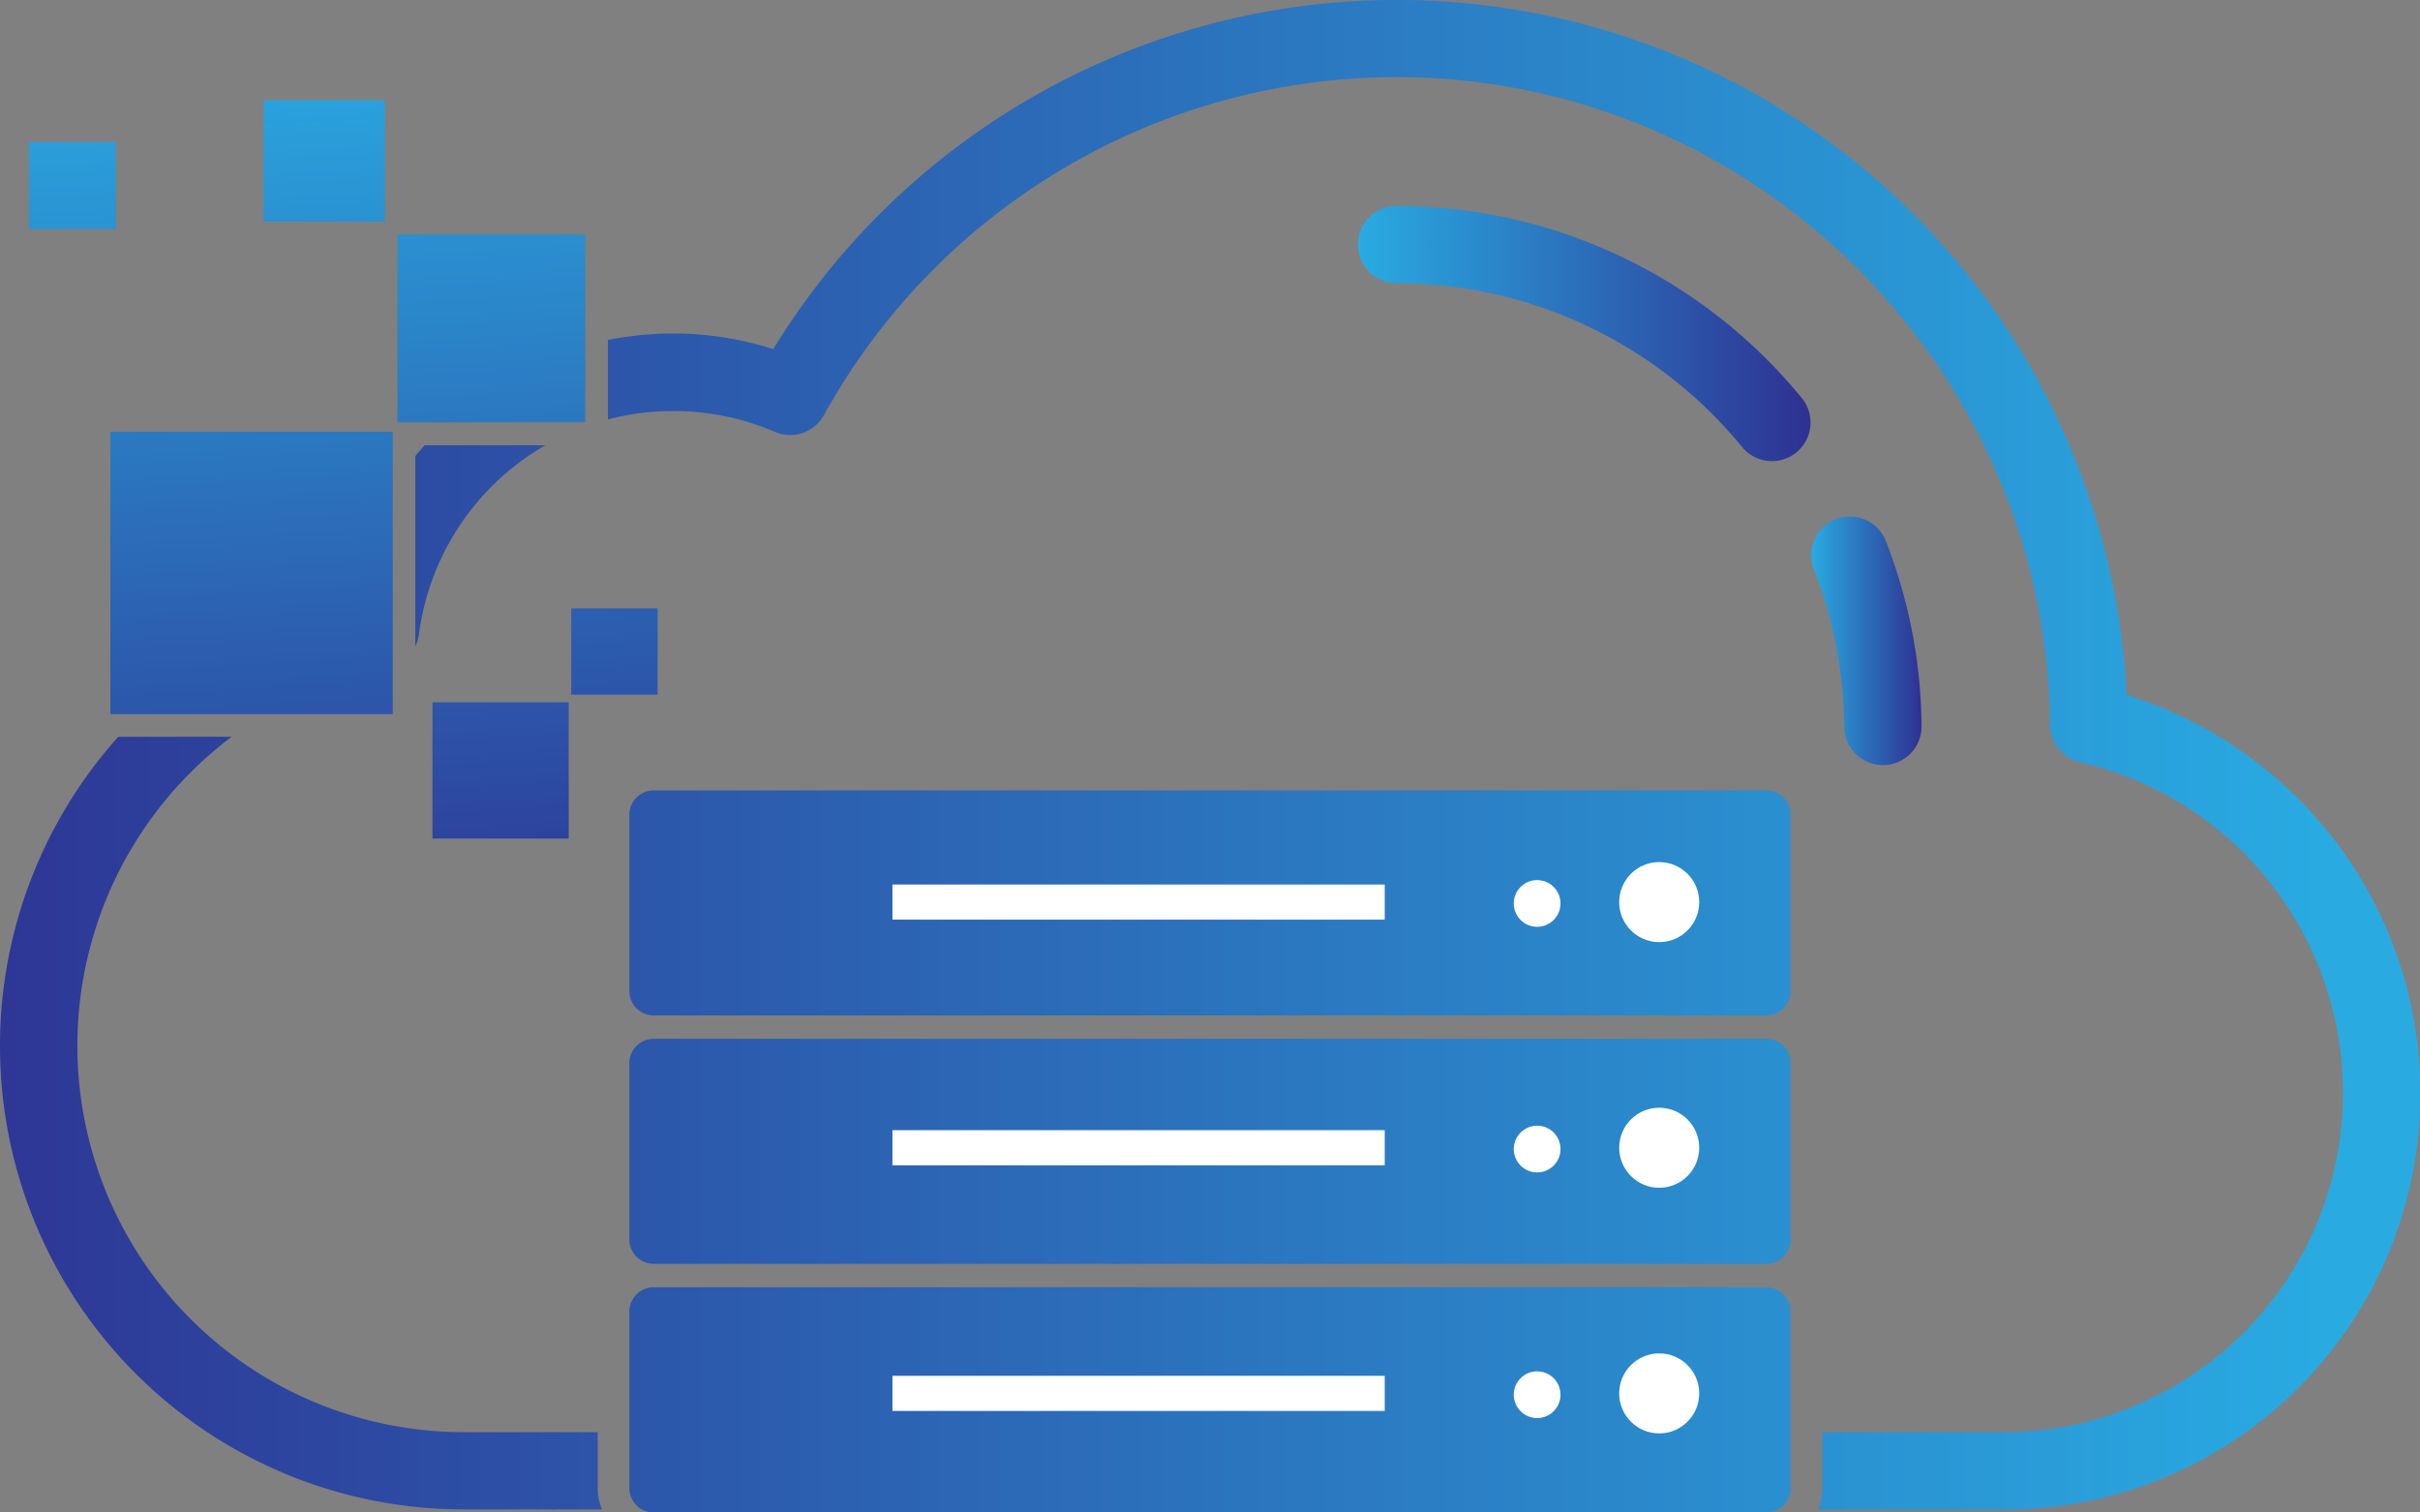 <svg xmlns="http://www.w3.org/2000/svg" xmlns:xlink="http://www.w3.org/1999/xlink" viewBox="0 0 465.08 290.63"><rect x="0" y="0" width="465.08" height="290.63" fill="#808080" stroke="none"/><defs><style>.cls-1{fill:url(#linear-gradient);}.cls-2{fill:url(#linear-gradient-2);}.cls-3{fill:url(#linear-gradient-3);}.cls-4{fill:url(#linear-gradient-4);}.cls-5{fill:url(#linear-gradient-5);}.cls-6{fill:url(#linear-gradient-6);}.cls-7{fill:url(#linear-gradient-7);}.cls-8{fill:url(#linear-gradient-8);}.cls-9{fill:url(#linear-gradient-9);}.cls-10{fill:url(#linear-gradient-10);}.cls-11{fill:url(#linear-gradient-11);}.cls-12{fill:url(#linear-gradient-12);}.cls-13{fill:#fff;}</style><linearGradient id="linear-gradient" x1="449.18" y1="145.12" x2="-21.82" y2="145.12" gradientUnits="userSpaceOnUse"><stop offset="0" stop-color="#29abe2"/><stop offset="1" stop-color="#2e3192"/></linearGradient><linearGradient id="linear-gradient-2" x1="348.09" y1="123.16" x2="369.29" y2="123.16" xlink:href="#linear-gradient"/><linearGradient id="linear-gradient-3" x1="260.97" y1="64.06" x2="347.88" y2="64.06" xlink:href="#linear-gradient"/><linearGradient id="linear-gradient-4" x1="449.18" y1="269.01" x2="-21.82" y2="269.01" xlink:href="#linear-gradient"/><linearGradient id="linear-gradient-5" x1="449.18" y1="221.27" x2="-21.82" y2="221.27" xlink:href="#linear-gradient"/><linearGradient id="linear-gradient-6" x1="449.18" y1="173.53" x2="-21.82" y2="173.53" xlink:href="#linear-gradient"/><linearGradient id="linear-gradient-7" x1="87.44" y1="3.14" x2="98.73" y2="189.8" xlink:href="#linear-gradient"/><linearGradient id="linear-gradient-8" x1="60.73" y1="4.75" x2="72.01" y2="191.41" xlink:href="#linear-gradient"/><linearGradient id="linear-gradient-9" x1="12.23" y1="7.68" x2="23.52" y2="194.34" xlink:href="#linear-gradient"/><linearGradient id="linear-gradient-10" x1="90.79" y1="2.93" x2="102.08" y2="189.59" xlink:href="#linear-gradient"/><linearGradient id="linear-gradient-11" x1="42.05" y1="5.88" x2="53.33" y2="192.54" xlink:href="#linear-gradient"/><linearGradient id="linear-gradient-12" x1="110.62" y1="1.74" x2="121.9" y2="188.39" xlink:href="#linear-gradient"/></defs><g id="Layer_2" data-name="Layer 2"><g id="Layer_1-2" data-name="Layer 1"><path class="cls-1" d="M114.86,286V275.24H89.14A74.27,74.27,0,0,1,44.53,141.59H22.73A89.06,89.06,0,0,0,89.14,290.08h17.24v.16l.24-.16h9.08A10.51,10.51,0,0,1,114.86,286Zm-10-200.42H81.61c-.62.67-1.21,1.35-1.79,2.06v36.52a7.29,7.29,0,0,0,.7-2.31A49.22,49.22,0,0,1,104.89,85.53ZM447.4,159.86a80.68,80.68,0,0,0-38.7-26.31A140.48,140.48,0,0,0,148.6,67.09a63.33,63.33,0,0,0-19.24-3,64,64,0,0,0-12.53,1.25V80.61A48.17,48.17,0,0,1,129.36,79a48.8,48.8,0,0,1,19.55,4,7.42,7.42,0,0,0,9.44-3.23,125.82,125.82,0,0,1,110-64.95c68.65,0,125,55.84,125.62,124.49a7.43,7.43,0,0,0,5.76,7.16A65.22,65.22,0,0,1,385,275.24H350.22V286a10.51,10.51,0,0,1-.84,4.13H385c1.71,0,3.39,0,5.06-.15A80,80,0,0,0,447.4,159.86Z"/><path class="cls-2" d="M352.81,99.78a7.44,7.44,0,0,0-4.21,9.62,85,85,0,0,1,5.84,30.29,7.43,7.43,0,0,0,7.42,7.35h.07a7.43,7.43,0,0,0,7.36-7.49A99.81,99.81,0,0,0,362.43,104,7.43,7.43,0,0,0,352.81,99.78Z"/><path class="cls-3" d="M268.39,39.58a7.42,7.42,0,1,0,0,14.84,85.88,85.88,0,0,1,66.35,31.42h0a7.42,7.42,0,1,0,11.44-9.45A100.64,100.64,0,0,0,268.39,39.58Z"/><path class="cls-4" d="M339.46,247.38H125.63a4.69,4.69,0,0,0-4.68,4.68V286a4.69,4.69,0,0,0,4.68,4.68H339.46a4.69,4.69,0,0,0,4.68-4.68V252.06A4.69,4.69,0,0,0,339.46,247.38Z"/><path class="cls-5" d="M339.46,199.64H125.63a4.69,4.69,0,0,0-4.68,4.68v33.89a4.69,4.69,0,0,0,4.68,4.68H339.46a4.69,4.69,0,0,0,4.68-4.68V204.32A4.69,4.69,0,0,0,339.46,199.64Z"/><path class="cls-6" d="M339.46,151.9H125.63a4.69,4.69,0,0,0-4.68,4.68v33.89a4.69,4.69,0,0,0,4.68,4.68H339.46a4.69,4.69,0,0,0,4.68-4.68V156.58A4.69,4.69,0,0,0,339.46,151.9Z"/><rect class="cls-7" x="83.11" y="134.97" width="26.19" height="26.19"/><rect class="cls-8" x="50.65" y="19.27" width="23.32" height="23.32"/><rect class="cls-9" x="5.57" y="27.3" width="16.71" height="16.71"/><rect class="cls-10" x="76.38" y="45.07" width="36.1" height="36.1"/><rect class="cls-11" x="21.21" y="82.97" width="54.27" height="54.27"/><rect class="cls-12" x="109.79" y="116.91" width="16.59" height="16.59"/><circle class="cls-13" cx="318.87" cy="173.37" r="7.69"/><circle class="cls-13" cx="295.41" cy="173.63" r="4.49"/><circle class="cls-13" cx="318.87" cy="220.58" r="7.69"/><circle class="cls-13" cx="295.41" cy="220.83" r="4.49"/><circle class="cls-13" cx="318.87" cy="267.79" r="7.69"/><circle class="cls-13" cx="295.41" cy="268.04" r="4.49"/><line class="cls-13" x1="266.12" y1="173.37" x2="171.5" y2="173.37"/><rect class="cls-13" x="171.51" y="169.99" width="94.61" height="6.75"/><line class="cls-13" x1="266.12" y1="220.58" x2="171.5" y2="220.58"/><rect class="cls-13" x="171.51" y="217.2" width="94.61" height="6.75"/><line class="cls-13" x1="266.12" y1="267.79" x2="171.5" y2="267.79"/><rect class="cls-13" x="171.51" y="264.41" width="94.61" height="6.75"/></g></g></svg>